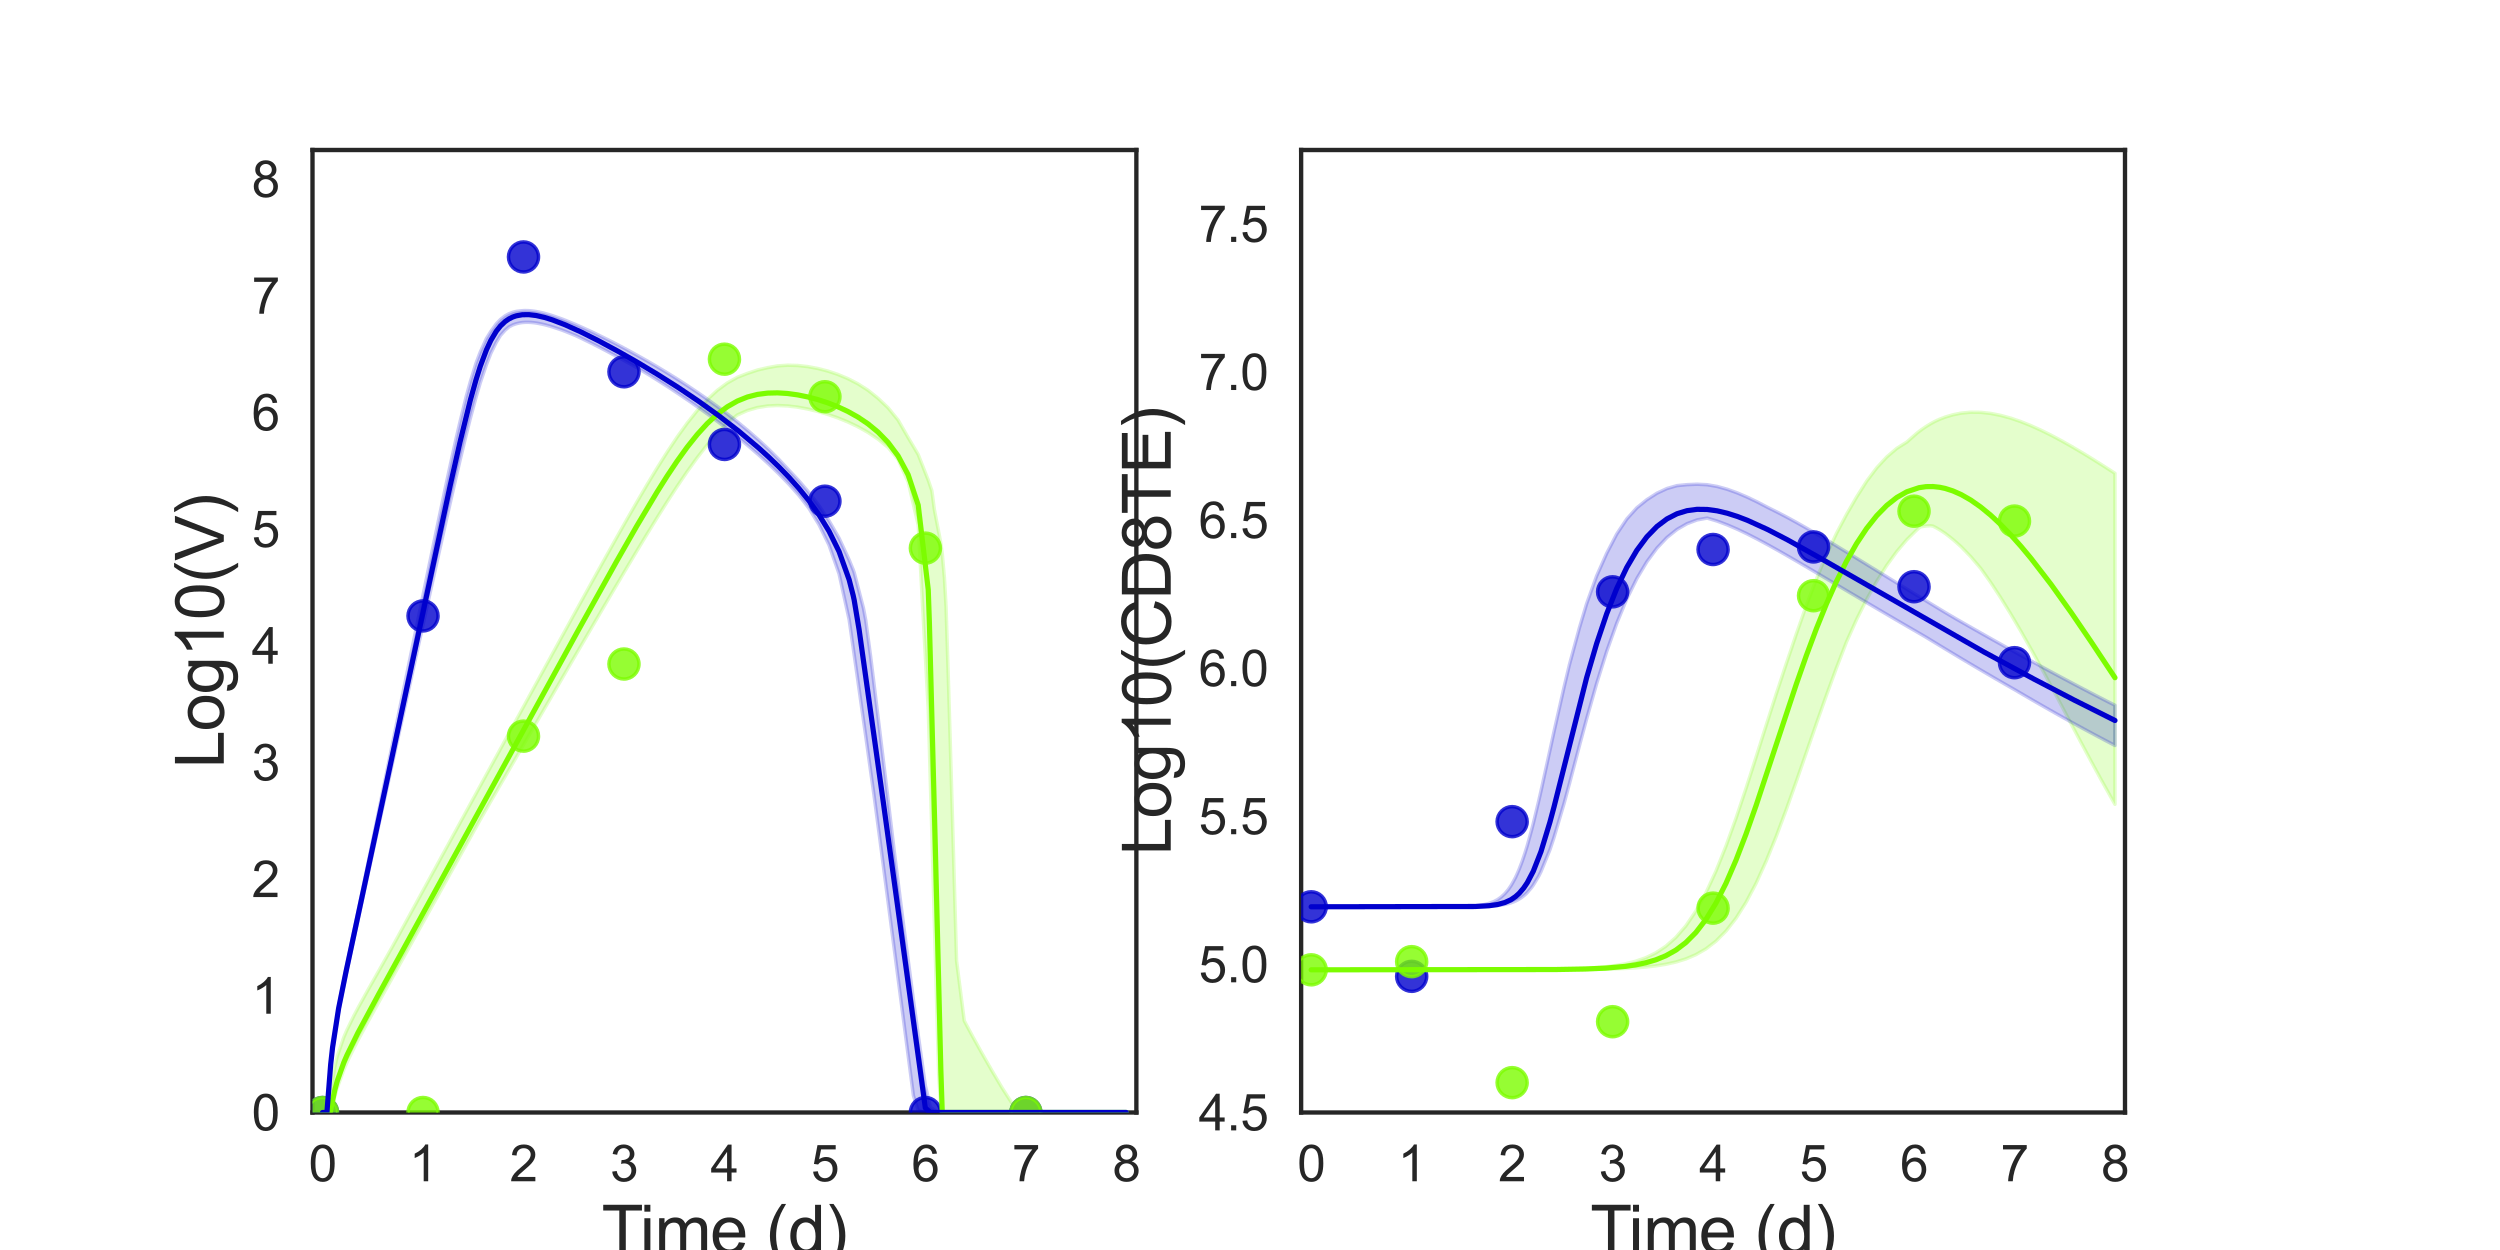 <?xml version="1.0" encoding="utf-8" standalone="no"?>
<!DOCTYPE svg PUBLIC "-//W3C//DTD SVG 1.1//EN"
  "http://www.w3.org/Graphics/SVG/1.1/DTD/svg11.dtd">
<svg xmlns:xlink="http://www.w3.org/1999/xlink" width="720pt" height="360pt" viewBox="0 0 720 360" xmlns="http://www.w3.org/2000/svg" version="1.1">
 <defs>
  <style type="text/css">*{stroke-linejoin: round; stroke-linecap: butt}</style>
 </defs>
 <g id="figure_1">
  <g id="patch_1">
   <path d="M 0 360 
L 720 360 
L 720 0 
L 0 0 
z
" style="fill: #ffffff"/>
  </g>
  <g id="axes_1">
   <g id="patch_2">
    <path d="M 90 320.4 
L 327.273 320.4 
L 327.273 43.2 
L 90 43.2 
z
" style="fill: #ffffff"/>
   </g>
   <g id="matplotlib.axis_1">
    <g id="xtick_1">
     <g id="text_1">
      <!-- 0 -->
      <g style="fill: #262626" transform="translate(88.89 340.207) scale(0.144 -0.144)">
       <defs>
        <path id="ArialMT-30" d="M 266 2259 
Q 266 3072 433 3567 
Q 600 4063 929 4331 
Q 1259 4600 1759 4600 
Q 2128 4600 2406 4451 
Q 2684 4303 2865 4023 
Q 3047 3744 3150 3342 
Q 3253 2941 3253 2259 
Q 3253 1453 3087 958 
Q 2922 463 2592 192 
Q 2263 -78 1759 -78 
Q 1097 -78 719 397 
Q 266 969 266 2259 
z
M 844 2259 
Q 844 1131 1108 757 
Q 1372 384 1759 384 
Q 2147 384 2411 759 
Q 2675 1134 2675 2259 
Q 2675 3391 2411 3762 
Q 2147 4134 1753 4134 
Q 1366 4134 1134 3806 
Q 844 3388 844 2259 
z
" transform="scale(0.016)"/>
       </defs>
       <use xlink:href="#ArialMT-30"/>
      </g>
     </g>
    </g>
    <g id="xtick_2">
     <g id="text_2">
      <!-- 1 -->
      <g style="fill: #262626" transform="translate(117.825 340.207) scale(0.144 -0.144)">
       <defs>
        <path id="ArialMT-31" d="M 2384 0 
L 1822 0 
L 1822 3584 
Q 1619 3391 1289 3197 
Q 959 3003 697 2906 
L 697 3450 
Q 1169 3672 1522 3987 
Q 1875 4303 2022 4600 
L 2384 4600 
L 2384 0 
z
" transform="scale(0.016)"/>
       </defs>
       <use xlink:href="#ArialMT-31"/>
      </g>
     </g>
    </g>
    <g id="xtick_3">
     <g id="text_3">
      <!-- 2 -->
      <g style="fill: #262626" transform="translate(146.761 340.207) scale(0.144 -0.144)">
       <defs>
        <path id="ArialMT-32" d="M 3222 541 
L 3222 0 
L 194 0 
Q 188 203 259 391 
Q 375 700 629 1000 
Q 884 1300 1366 1694 
Q 2113 2306 2375 2664 
Q 2638 3022 2638 3341 
Q 2638 3675 2398 3904 
Q 2159 4134 1775 4134 
Q 1369 4134 1125 3890 
Q 881 3647 878 3216 
L 300 3275 
Q 359 3922 746 4261 
Q 1134 4600 1788 4600 
Q 2447 4600 2831 4234 
Q 3216 3869 3216 3328 
Q 3216 3053 3103 2787 
Q 2991 2522 2730 2228 
Q 2469 1934 1863 1422 
Q 1356 997 1212 845 
Q 1069 694 975 541 
L 3222 541 
z
" transform="scale(0.016)"/>
       </defs>
       <use xlink:href="#ArialMT-32"/>
      </g>
     </g>
    </g>
    <g id="xtick_4">
     <g id="text_4">
      <!-- 3 -->
      <g style="fill: #262626" transform="translate(175.697 340.207) scale(0.144 -0.144)">
       <defs>
        <path id="ArialMT-33" d="M 269 1209 
L 831 1284 
Q 928 806 1161 595 
Q 1394 384 1728 384 
Q 2125 384 2398 659 
Q 2672 934 2672 1341 
Q 2672 1728 2419 1979 
Q 2166 2231 1775 2231 
Q 1616 2231 1378 2169 
L 1441 2663 
Q 1497 2656 1531 2656 
Q 1891 2656 2178 2843 
Q 2466 3031 2466 3422 
Q 2466 3731 2256 3934 
Q 2047 4138 1716 4138 
Q 1388 4138 1169 3931 
Q 950 3725 888 3313 
L 325 3413 
Q 428 3978 793 4289 
Q 1159 4600 1703 4600 
Q 2078 4600 2393 4439 
Q 2709 4278 2876 4000 
Q 3044 3722 3044 3409 
Q 3044 3113 2884 2869 
Q 2725 2625 2413 2481 
Q 2819 2388 3044 2092 
Q 3269 1797 3269 1353 
Q 3269 753 2831 336 
Q 2394 -81 1725 -81 
Q 1122 -81 723 278 
Q 325 638 269 1209 
z
" transform="scale(0.016)"/>
       </defs>
       <use xlink:href="#ArialMT-33"/>
      </g>
     </g>
    </g>
    <g id="xtick_5">
     <g id="text_5">
      <!-- 4 -->
      <g style="fill: #262626" transform="translate(204.632 340.207) scale(0.144 -0.144)">
       <defs>
        <path id="ArialMT-34" d="M 2069 0 
L 2069 1097 
L 81 1097 
L 81 1613 
L 2172 4581 
L 2631 4581 
L 2631 1613 
L 3250 1613 
L 3250 1097 
L 2631 1097 
L 2631 0 
L 2069 0 
z
M 2069 1613 
L 2069 3678 
L 634 1613 
L 2069 1613 
z
" transform="scale(0.016)"/>
       </defs>
       <use xlink:href="#ArialMT-34"/>
      </g>
     </g>
    </g>
    <g id="xtick_6">
     <g id="text_6">
      <!-- 5 -->
      <g style="fill: #262626" transform="translate(233.568 340.207) scale(0.144 -0.144)">
       <defs>
        <path id="ArialMT-35" d="M 266 1200 
L 856 1250 
Q 922 819 1161 601 
Q 1400 384 1738 384 
Q 2144 384 2425 690 
Q 2706 997 2706 1503 
Q 2706 1984 2436 2262 
Q 2166 2541 1728 2541 
Q 1456 2541 1237 2417 
Q 1019 2294 894 2097 
L 366 2166 
L 809 4519 
L 3088 4519 
L 3088 3981 
L 1259 3981 
L 1013 2750 
Q 1425 3038 1878 3038 
Q 2478 3038 2890 2622 
Q 3303 2206 3303 1553 
Q 3303 931 2941 478 
Q 2500 -78 1738 -78 
Q 1113 -78 717 272 
Q 322 622 266 1200 
z
" transform="scale(0.016)"/>
       </defs>
       <use xlink:href="#ArialMT-35"/>
      </g>
     </g>
    </g>
    <g id="xtick_7">
     <g id="text_7">
      <!-- 6 -->
      <g style="fill: #262626" transform="translate(262.504 340.207) scale(0.144 -0.144)">
       <defs>
        <path id="ArialMT-36" d="M 3184 3459 
L 2625 3416 
Q 2550 3747 2413 3897 
Q 2184 4138 1850 4138 
Q 1581 4138 1378 3988 
Q 1113 3794 959 3422 
Q 806 3050 800 2363 
Q 1003 2672 1297 2822 
Q 1591 2972 1913 2972 
Q 2475 2972 2870 2558 
Q 3266 2144 3266 1488 
Q 3266 1056 3080 686 
Q 2894 316 2569 119 
Q 2244 -78 1831 -78 
Q 1128 -78 684 439 
Q 241 956 241 2144 
Q 241 3472 731 4075 
Q 1159 4600 1884 4600 
Q 2425 4600 2770 4297 
Q 3116 3994 3184 3459 
z
M 888 1484 
Q 888 1194 1011 928 
Q 1134 663 1356 523 
Q 1578 384 1822 384 
Q 2178 384 2434 671 
Q 2691 959 2691 1453 
Q 2691 1928 2437 2201 
Q 2184 2475 1800 2475 
Q 1419 2475 1153 2201 
Q 888 1928 888 1484 
z
" transform="scale(0.016)"/>
       </defs>
       <use xlink:href="#ArialMT-36"/>
      </g>
     </g>
    </g>
    <g id="xtick_8">
     <g id="text_8">
      <!-- 7 -->
      <g style="fill: #262626" transform="translate(291.44 340.207) scale(0.144 -0.144)">
       <defs>
        <path id="ArialMT-37" d="M 303 3981 
L 303 4522 
L 3269 4522 
L 3269 4084 
Q 2831 3619 2401 2847 
Q 1972 2075 1738 1259 
Q 1569 684 1522 0 
L 944 0 
Q 953 541 1156 1306 
Q 1359 2072 1739 2783 
Q 2119 3494 2547 3981 
L 303 3981 
z
" transform="scale(0.016)"/>
       </defs>
       <use xlink:href="#ArialMT-37"/>
      </g>
     </g>
    </g>
    <g id="xtick_9">
     <g id="text_9">
      <!-- 8 -->
      <g style="fill: #262626" transform="translate(320.375 340.207) scale(0.144 -0.144)">
       <defs>
        <path id="ArialMT-38" d="M 1131 2484 
Q 781 2613 612 2850 
Q 444 3088 444 3419 
Q 444 3919 803 4259 
Q 1163 4600 1759 4600 
Q 2359 4600 2725 4251 
Q 3091 3903 3091 3403 
Q 3091 3084 2923 2848 
Q 2756 2613 2416 2484 
Q 2838 2347 3058 2040 
Q 3278 1734 3278 1309 
Q 3278 722 2862 322 
Q 2447 -78 1769 -78 
Q 1091 -78 675 323 
Q 259 725 259 1325 
Q 259 1772 486 2073 
Q 713 2375 1131 2484 
z
M 1019 3438 
Q 1019 3113 1228 2906 
Q 1438 2700 1772 2700 
Q 2097 2700 2305 2904 
Q 2513 3109 2513 3406 
Q 2513 3716 2298 3927 
Q 2084 4138 1766 4138 
Q 1444 4138 1231 3931 
Q 1019 3725 1019 3438 
z
M 838 1322 
Q 838 1081 952 856 
Q 1066 631 1291 507 
Q 1516 384 1775 384 
Q 2178 384 2440 643 
Q 2703 903 2703 1303 
Q 2703 1709 2433 1975 
Q 2163 2241 1756 2241 
Q 1359 2241 1098 1978 
Q 838 1716 838 1322 
z
" transform="scale(0.016)"/>
       </defs>
       <use xlink:href="#ArialMT-38"/>
      </g>
     </g>
    </g>
    <g id="text_10">
     <!-- Time (d) -->
     <g style="fill: #262626" transform="translate(173.266 361.046) scale(0.192 -0.192)">
      <defs>
       <path id="ArialMT-54" d="M 1659 0 
L 1659 4041 
L 150 4041 
L 150 4581 
L 3781 4581 
L 3781 4041 
L 2266 4041 
L 2266 0 
L 1659 0 
z
" transform="scale(0.016)"/>
       <path id="ArialMT-69" d="M 425 3934 
L 425 4581 
L 988 4581 
L 988 3934 
L 425 3934 
z
M 425 0 
L 425 3319 
L 988 3319 
L 988 0 
L 425 0 
z
" transform="scale(0.016)"/>
       <path id="ArialMT-6d" d="M 422 0 
L 422 3319 
L 925 3319 
L 925 2853 
Q 1081 3097 1340 3245 
Q 1600 3394 1931 3394 
Q 2300 3394 2536 3241 
Q 2772 3088 2869 2813 
Q 3263 3394 3894 3394 
Q 4388 3394 4653 3120 
Q 4919 2847 4919 2278 
L 4919 0 
L 4359 0 
L 4359 2091 
Q 4359 2428 4304 2576 
Q 4250 2725 4106 2815 
Q 3963 2906 3769 2906 
Q 3419 2906 3187 2673 
Q 2956 2441 2956 1928 
L 2956 0 
L 2394 0 
L 2394 2156 
Q 2394 2531 2256 2718 
Q 2119 2906 1806 2906 
Q 1569 2906 1367 2781 
Q 1166 2656 1075 2415 
Q 984 2175 984 1722 
L 984 0 
L 422 0 
z
" transform="scale(0.016)"/>
       <path id="ArialMT-65" d="M 2694 1069 
L 3275 997 
Q 3138 488 2766 206 
Q 2394 -75 1816 -75 
Q 1088 -75 661 373 
Q 234 822 234 1631 
Q 234 2469 665 2931 
Q 1097 3394 1784 3394 
Q 2450 3394 2872 2941 
Q 3294 2488 3294 1666 
Q 3294 1616 3291 1516 
L 816 1516 
Q 847 969 1125 678 
Q 1403 388 1819 388 
Q 2128 388 2347 550 
Q 2566 713 2694 1069 
z
M 847 1978 
L 2700 1978 
Q 2663 2397 2488 2606 
Q 2219 2931 1791 2931 
Q 1403 2931 1139 2672 
Q 875 2413 847 1978 
z
" transform="scale(0.016)"/>
       <path id="ArialMT-20" transform="scale(0.016)"/>
       <path id="ArialMT-28" d="M 1497 -1347 
Q 1031 -759 709 28 
Q 388 816 388 1659 
Q 388 2403 628 3084 
Q 909 3875 1497 4659 
L 1900 4659 
Q 1522 4009 1400 3731 
Q 1209 3300 1100 2831 
Q 966 2247 966 1656 
Q 966 153 1900 -1347 
L 1497 -1347 
z
" transform="scale(0.016)"/>
       <path id="ArialMT-64" d="M 2575 0 
L 2575 419 
Q 2259 -75 1647 -75 
Q 1250 -75 917 144 
Q 584 363 401 755 
Q 219 1147 219 1656 
Q 219 2153 384 2558 
Q 550 2963 881 3178 
Q 1213 3394 1622 3394 
Q 1922 3394 2156 3267 
Q 2391 3141 2538 2938 
L 2538 4581 
L 3097 4581 
L 3097 0 
L 2575 0 
z
M 797 1656 
Q 797 1019 1065 703 
Q 1334 388 1700 388 
Q 2069 388 2326 689 
Q 2584 991 2584 1609 
Q 2584 2291 2321 2609 
Q 2059 2928 1675 2928 
Q 1300 2928 1048 2622 
Q 797 2316 797 1656 
z
" transform="scale(0.016)"/>
       <path id="ArialMT-29" d="M 791 -1347 
L 388 -1347 
Q 1322 153 1322 1656 
Q 1322 2244 1188 2822 
Q 1081 3291 891 3722 
Q 769 4003 388 4659 
L 791 4659 
Q 1378 3875 1659 3084 
Q 1900 2403 1900 1659 
Q 1900 816 1576 28 
Q 1253 -759 791 -1347 
z
" transform="scale(0.016)"/>
      </defs>
      <use xlink:href="#ArialMT-54"/>
      <use xlink:href="#ArialMT-69" x="57.334"/>
      <use xlink:href="#ArialMT-6d" x="79.551"/>
      <use xlink:href="#ArialMT-65" x="162.852"/>
      <use xlink:href="#ArialMT-20" x="218.467"/>
      <use xlink:href="#ArialMT-28" x="246.25"/>
      <use xlink:href="#ArialMT-64" x="279.551"/>
      <use xlink:href="#ArialMT-29" x="335.166"/>
     </g>
    </g>
   </g>
   <g id="matplotlib.axis_2">
    <g id="ytick_1">
     <g id="text_11">
      <!-- 0 -->
      <g style="fill: #262626" transform="translate(72.492 325.554) scale(0.144 -0.144)">
       <use xlink:href="#ArialMT-30"/>
      </g>
     </g>
    </g>
    <g id="ytick_2">
     <g id="text_12">
      <!-- 1 -->
      <g style="fill: #262626" transform="translate(72.492 291.954) scale(0.144 -0.144)">
       <use xlink:href="#ArialMT-31"/>
      </g>
     </g>
    </g>
    <g id="ytick_3">
     <g id="text_13">
      <!-- 2 -->
      <g style="fill: #262626" transform="translate(72.492 258.354) scale(0.144 -0.144)">
       <use xlink:href="#ArialMT-32"/>
      </g>
     </g>
    </g>
    <g id="ytick_4">
     <g id="text_14">
      <!-- 3 -->
      <g style="fill: #262626" transform="translate(72.492 224.754) scale(0.144 -0.144)">
       <use xlink:href="#ArialMT-33"/>
      </g>
     </g>
    </g>
    <g id="ytick_5">
     <g id="text_15">
      <!-- 4 -->
      <g style="fill: #262626" transform="translate(72.492 191.154) scale(0.144 -0.144)">
       <use xlink:href="#ArialMT-34"/>
      </g>
     </g>
    </g>
    <g id="ytick_6">
     <g id="text_16">
      <!-- 5 -->
      <g style="fill: #262626" transform="translate(72.492 157.554) scale(0.144 -0.144)">
       <use xlink:href="#ArialMT-35"/>
      </g>
     </g>
    </g>
    <g id="ytick_7">
     <g id="text_17">
      <!-- 6 -->
      <g style="fill: #262626" transform="translate(72.492 123.954) scale(0.144 -0.144)">
       <use xlink:href="#ArialMT-36"/>
      </g>
     </g>
    </g>
    <g id="ytick_8">
     <g id="text_18">
      <!-- 7 -->
      <g style="fill: #262626" transform="translate(72.492 90.354) scale(0.144 -0.144)">
       <use xlink:href="#ArialMT-37"/>
      </g>
     </g>
    </g>
    <g id="ytick_9">
     <g id="text_19">
      <!-- 8 -->
      <g style="fill: #262626" transform="translate(72.492 56.754) scale(0.144 -0.144)">
       <use xlink:href="#ArialMT-38"/>
      </g>
     </g>
    </g>
    <g id="text_20">
     <!-- Log10(V) -->
     <g style="fill: #262626" transform="translate(64.451 221.289) rotate(-90) scale(0.192 -0.192)">
      <defs>
       <path id="ArialMT-4c" d="M 469 0 
L 469 4581 
L 1075 4581 
L 1075 541 
L 3331 541 
L 3331 0 
L 469 0 
z
" transform="scale(0.016)"/>
       <path id="ArialMT-6f" d="M 213 1659 
Q 213 2581 725 3025 
Q 1153 3394 1769 3394 
Q 2453 3394 2887 2945 
Q 3322 2497 3322 1706 
Q 3322 1066 3130 698 
Q 2938 331 2570 128 
Q 2203 -75 1769 -75 
Q 1072 -75 642 372 
Q 213 819 213 1659 
z
M 791 1659 
Q 791 1022 1069 705 
Q 1347 388 1769 388 
Q 2188 388 2466 706 
Q 2744 1025 2744 1678 
Q 2744 2294 2464 2611 
Q 2184 2928 1769 2928 
Q 1347 2928 1069 2612 
Q 791 2297 791 1659 
z
" transform="scale(0.016)"/>
       <path id="ArialMT-67" d="M 319 -275 
L 866 -356 
Q 900 -609 1056 -725 
Q 1266 -881 1628 -881 
Q 2019 -881 2231 -725 
Q 2444 -569 2519 -288 
Q 2563 -116 2559 434 
Q 2191 0 1641 0 
Q 956 0 581 494 
Q 206 988 206 1678 
Q 206 2153 378 2554 
Q 550 2956 876 3175 
Q 1203 3394 1644 3394 
Q 2231 3394 2613 2919 
L 2613 3319 
L 3131 3319 
L 3131 450 
Q 3131 -325 2973 -648 
Q 2816 -972 2473 -1159 
Q 2131 -1347 1631 -1347 
Q 1038 -1347 672 -1080 
Q 306 -813 319 -275 
z
M 784 1719 
Q 784 1066 1043 766 
Q 1303 466 1694 466 
Q 2081 466 2343 764 
Q 2606 1063 2606 1700 
Q 2606 2309 2336 2618 
Q 2066 2928 1684 2928 
Q 1309 2928 1046 2623 
Q 784 2319 784 1719 
z
" transform="scale(0.016)"/>
       <path id="ArialMT-56" d="M 1803 0 
L 28 4581 
L 684 4581 
L 1875 1253 
Q 2019 853 2116 503 
Q 2222 878 2363 1253 
L 3600 4581 
L 4219 4581 
L 2425 0 
L 1803 0 
z
" transform="scale(0.016)"/>
      </defs>
      <use xlink:href="#ArialMT-4c"/>
      <use xlink:href="#ArialMT-6f" x="55.615"/>
      <use xlink:href="#ArialMT-67" x="111.23"/>
      <use xlink:href="#ArialMT-31" x="166.846"/>
      <use xlink:href="#ArialMT-30" x="222.461"/>
      <use xlink:href="#ArialMT-28" x="278.076"/>
      <use xlink:href="#ArialMT-56" x="311.377"/>
      <use xlink:href="#ArialMT-29" x="378.076"/>
     </g>
    </g>
   </g>
   <g id="patch_3">
    <path d="M 90 320.4 
L 90 43.2 
" style="fill: none; stroke: #262626; stroke-width: 1.25; stroke-linejoin: miter; stroke-linecap: square"/>
   </g>
   <g id="patch_4">
    <path d="M 327.273 320.4 
L 327.273 43.2 
" style="fill: none; stroke: #262626; stroke-width: 1.25; stroke-linejoin: miter; stroke-linecap: square"/>
   </g>
   <g id="patch_5">
    <path d="M 90 320.4 
L 327.273 320.4 
" style="fill: none; stroke: #262626; stroke-width: 1.25; stroke-linejoin: miter; stroke-linecap: square"/>
   </g>
   <g id="patch_6">
    <path d="M 90 43.2 
L 327.273 43.2 
" style="fill: none; stroke: #262626; stroke-width: 1.25; stroke-linejoin: miter; stroke-linecap: square"/>
   </g>
   <g id="PolyCollection_1">
    <defs>
     <path id="m9f5188657a" d="M 92.894 -39.6 
L 92.894 -39.6 
L 92.894 -39.6 
L 92.898 -39.6 
L 92.938 -39.6 
L 93.089 -39.6 
L 93.195 -39.6 
L 93.561 -39.6 
L 93.805 -39.6 
L 94.597 -39.6 
L 95.082 -39.6 
L 96.414 -44.167 
L 97.12 -46.662 
L 99.046 -51.968 
L 99.943 -54.056 
L 101.991 -58.251 
L 103.086 -60.381 
L 105.348 -64.585 
L 106.626 -66.928 
L 109.034 -71.287 
L 110.481 -73.899 
L 112.989 -78.415 
L 114.578 -81.277 
L 117.161 -85.921 
L 118.861 -88.982 
L 121.754 -94.182 
L 123.534 -97.386 
L 126.428 -102.586 
L 128.317 -105.988 
L 131.211 -111.187 
L 133.236 -114.832 
L 136.13 -120.031 
L 138.285 -123.909 
L 141.178 -128.945 
L 143.445 -132.856 
L 146.339 -137.848 
L 148.7 -141.92 
L 151.593 -146.91 
L 154.487 -151.898 
L 157.38 -156.885 
L 160.274 -161.868 
L 163.168 -166.847 
L 166.061 -171.821 
L 168.955 -176.787 
L 171.848 -181.741 
L 174.742 -186.68 
L 177.635 -191.598 
L 180.529 -196.484 
L 183.423 -201.329 
L 186.316 -206.116 
L 189.21 -210.822 
L 192.103 -215.421 
L 194.997 -219.875 
L 197.89 -224.139 
L 200.784 -228.16 
L 203.678 -231.878 
L 206.571 -235.232 
L 209.465 -238.166 
L 212.358 -240.497 
L 215.252 -241.775 
L 218.145 -242.615 
L 221.039 -243.075 
L 223.933 -243.213 
L 226.826 -243.085 
L 229.72 -242.737 
L 232.613 -242.202 
L 235.507 -241.503 
L 238.4 -240.651 
L 241.294 -239.643 
L 244.188 -238.464 
L 247.081 -237.086 
L 249.975 -235.462 
L 252.868 -233.521 
L 255.762 -231.153 
L 258.655 -227.63 
L 261.549 -221.171 
L 264.443 -208.758 
L 267.336 -155.569 
L 267.452 -151.653 
L 267.498 -150.034 
L 267.591 -146.796 
L 267.595 -146.663 
L 267.602 -146.395 
L 267.605 -146.299 
L 267.611 -146.106 
L 267.611 -146.078 
L 267.613 -146.022 
L 267.613 -146.019 
L 267.613 -146.002 
L 267.614 -146.001 
L 267.614 -145.995 
L 267.614 -145.995 
L 267.614 -145.989 
L 267.614 -145.988 
L 267.614 -145.985 
L 267.614 -145.972 
L 267.615 -145.956 
L 267.616 -145.915 
L 267.619 -145.816 
L 267.627 -145.524 
L 267.66 -144.367 
L 267.858 -137.458 
L 267.981 -133.193 
L 268.366 -120.171 
L 268.57 -112.798 
L 269.099 -94.245 
L 269.382 -84.469 
L 269.984 -62.59 
L 270.336 -50.653 
L 270.96 -41.055 
L 271.37 -39.6 
L 272 -39.6 
L 272.467 -39.6 
L 273.199 -39.6 
L 273.931 -39.6 
L 275.495 -39.6 
L 277.709 -39.6 
L 280.079 -39.6 
L 282.845 -39.6 
L 285.712 -39.6 
L 288.585 -39.6 
L 291.478 -39.6 
L 294.372 -39.6 
L 297.265 -39.6 
L 300.159 -39.6 
L 303.053 -39.6 
L 305.946 -39.6 
L 308.84 -39.6 
L 311.733 -39.6 
L 314.627 -39.6 
L 317.52 -39.6 
L 320.414 -39.6 
L 323.308 -39.6 
L 324.379 -39.6 
L 324.379 -39.6 
L 324.379 -39.6 
L 323.308 -39.6 
L 320.414 -39.6 
L 317.52 -39.6 
L 314.627 -39.6 
L 311.733 -39.6 
L 308.84 -39.6 
L 305.946 -39.6 
L 303.053 -39.6 
L 300.159 -39.6 
L 297.265 -39.6 
L 294.372 -39.6 
L 291.478 -42.231 
L 288.585 -46.729 
L 285.712 -51.58 
L 282.845 -56.595 
L 280.079 -61.588 
L 277.709 -66.004 
L 275.495 -83.288 
L 273.931 -137.531 
L 273.199 -162.134 
L 272.467 -185.232 
L 272 -193.483 
L 271.37 -200.594 
L 270.96 -203.585 
L 270.336 -206.818 
L 269.984 -208.646 
L 269.382 -211.762 
L 269.099 -213.23 
L 268.57 -217.224 
L 268.366 -218.693 
L 267.981 -219.826 
L 267.858 -220.19 
L 267.66 -220.772 
L 267.627 -220.869 
L 267.619 -220.894 
L 267.616 -220.902 
L 267.615 -220.906 
L 267.614 -220.907 
L 267.614 -220.908 
L 267.614 -220.909 
L 267.614 -220.909 
L 267.614 -220.909 
L 267.614 -220.909 
L 267.614 -220.91 
L 267.613 -220.91 
L 267.613 -220.911 
L 267.613 -220.911 
L 267.611 -220.916 
L 267.611 -220.918 
L 267.605 -220.935 
L 267.602 -220.943 
L 267.595 -220.965 
L 267.591 -220.977 
L 267.498 -221.249 
L 267.452 -221.386 
L 267.336 -221.727 
L 264.443 -229.099 
L 261.549 -233.982 
L 258.655 -239.012 
L 255.762 -242.57 
L 252.868 -245.301 
L 249.975 -247.619 
L 247.081 -249.469 
L 244.188 -250.963 
L 241.294 -252.172 
L 238.4 -253.139 
L 235.507 -253.887 
L 232.613 -254.425 
L 229.72 -254.744 
L 226.826 -254.822 
L 223.933 -254.622 
L 221.039 -254.113 
L 218.145 -253.434 
L 215.252 -252.468 
L 212.358 -251.338 
L 209.465 -249.721 
L 206.571 -247.582 
L 203.678 -244.915 
L 200.784 -241.743 
L 197.89 -238.115 
L 194.997 -234.094 
L 192.103 -229.752 
L 189.21 -225.155 
L 186.316 -220.365 
L 183.423 -215.429 
L 180.529 -210.388 
L 177.635 -205.271 
L 174.742 -200.1 
L 171.848 -194.89 
L 168.955 -189.653 
L 166.061 -184.396 
L 163.168 -179.127 
L 160.274 -173.848 
L 157.38 -168.563 
L 154.487 -163.273 
L 151.593 -157.98 
L 148.7 -152.685 
L 146.339 -148.368 
L 143.445 -143.073 
L 141.178 -138.928 
L 138.285 -133.631 
L 136.13 -129.69 
L 133.236 -124.392 
L 131.211 -120.688 
L 128.317 -115.389 
L 126.428 -111.933 
L 123.534 -106.633 
L 121.754 -103.378 
L 118.861 -98.076 
L 117.161 -94.967 
L 114.578 -90.236 
L 112.989 -87.331 
L 110.481 -82.866 
L 109.034 -80.3 
L 106.626 -76.05 
L 105.348 -73.782 
L 103.086 -69.669 
L 101.991 -67.611 
L 99.943 -63.42 
L 99.046 -61.365 
L 97.12 -55.712 
L 96.414 -52.637 
L 95.082 -44.658 
L 94.597 -41.348 
L 93.805 -39.6 
L 93.561 -39.6 
L 93.195 -39.6 
L 93.089 -39.6 
L 92.938 -39.6 
L 92.898 -39.6 
L 92.894 -39.6 
L 92.894 -39.6 
z
" style="stroke: #7cfc00; stroke-opacity: 0.2"/>
    </defs>
    <g clip-path="url(#pda327dfa56)">
     <use xlink:href="#m9f5188657a" x="0" y="360" style="fill: #7cfc00; fill-opacity: 0.2; stroke: #7cfc00; stroke-opacity: 0.2"/>
    </g>
   </g>
   <g id="PolyCollection_2">
    <defs>
     <path id="m5dc5118078" d="M 92.894 -39.6 
L 92.894 -39.6 
L 92.894 -39.6 
L 92.898 -39.6 
L 92.94 -39.6 
L 93.171 -39.6 
L 93.31 -39.6 
L 93.853 -39.6 
L 94.151 -39.6 
L 95.233 -52.723 
L 95.778 -57.468 
L 97.521 -68.635 
L 98.188 -72.041 
L 99.645 -79.069 
L 100.449 -82.815 
L 102.034 -90.161 
L 102.927 -94.232 
L 104.48 -101.362 
L 105.452 -105.805 
L 107.021 -112.971 
L 108.05 -117.623 
L 109.611 -124.705 
L 110.685 -129.56 
L 112.242 -136.62 
L 113.347 -141.619 
L 115.048 -149.345 
L 116.133 -154.253 
L 117.62 -160.989 
L 118.746 -166.077 
L 120.364 -173.409 
L 121.484 -178.472 
L 122.999 -185.318 
L 124.147 -190.49 
L 125.778 -197.841 
L 126.917 -202.95 
L 128.456 -209.81 
L 129.625 -214.985 
L 131.292 -222.268 
L 132.471 -227.331 
L 134.28 -234.825 
L 135.456 -239.521 
L 137.082 -245.534 
L 138.308 -249.742 
L 140.089 -254.99 
L 141.361 -258.256 
L 142.924 -261.42 
L 144.117 -263.379 
L 145.459 -264.882 
L 146.562 -265.837 
L 147.677 -266.418 
L 148.674 -266.765 
L 149.675 -266.994 
L 150.437 -267.103 
L 151.157 -267.157 
L 151.76 -267.173 
L 152.317 -267.163 
L 152.806 -267.14 
L 153.296 -267.102 
L 153.703 -267.06 
L 154.084 -267.013 
L 154.466 -266.958 
L 154.779 -266.909 
L 155.134 -266.842 
L 156.383 -266.59 
L 156.861 -266.474 
L 158.406 -266.064 
L 159.075 -265.858 
L 161.651 -264.998 
L 162.817 -264.556 
L 165.711 -263.384 
L 167.28 -262.639 
L 170.174 -261.229 
L 172.211 -260.194 
L 175.104 -258.687 
L 177.998 -257.135 
L 180.891 -255.542 
L 183.785 -253.91 
L 186.678 -252.173 
L 189.572 -250.37 
L 192.466 -248.517 
L 195.359 -246.611 
L 198.253 -244.651 
L 201.146 -242.632 
L 204.04 -240.552 
L 206.933 -238.403 
L 209.827 -236.181 
L 212.721 -233.877 
L 215.614 -231.478 
L 218.508 -228.972 
L 221.401 -226.337 
L 224.295 -223.548 
L 227.188 -220.567 
L 230.082 -217.342 
L 232.976 -213.608 
L 235.869 -208.888 
L 238.763 -203.007 
L 241.656 -194.714 
L 244.55 -181.552 
L 245.129 -177.53 
L 245.707 -173.48 
L 246.005 -171.396 
L 246.963 -164.692 
L 247.043 -164.122 
L 247.053 -164.054 
L 247.102 -163.711 
L 247.103 -163.702 
L 247.116 -163.61 
L 247.14 -163.437 
L 247.15 -163.366 
L 247.156 -163.324 
L 247.168 -163.243 
L 247.175 -163.188 
L 247.193 -163.06 
L 247.221 -162.864 
L 247.283 -162.424 
L 247.421 -161.447 
L 247.77 -158.979 
L 248.669 -152.642 
L 249.311 -148.126 
L 250.723 -138.007 
L 251.608 -131.761 
L 253.382 -118.443 
L 254.452 -110.277 
L 256.423 -95.237 
L 257.63 -86.015 
L 259.682 -70.324 
L 260.988 -60.33 
L 263.058 -44.487 
L 264.44 -40.208 
L 266.502 -39.6 
L 267.95 -39.6 
L 270.025 -39.6 
L 271.571 -39.6 
L 273.816 -39.6 
L 275.637 -39.6 
L 278.524 -39.6 
L 280.856 -39.6 
L 283.749 -39.6 
L 286.643 -39.6 
L 289.537 -39.6 
L 292.43 -39.6 
L 295.324 -39.6 
L 298.217 -39.6 
L 301.111 -39.6 
L 304.004 -39.6 
L 306.898 -39.6 
L 309.792 -39.6 
L 312.685 -39.6 
L 315.579 -39.6 
L 318.472 -39.6 
L 321.366 -39.6 
L 324.259 -39.6 
L 324.379 -39.6 
L 324.379 -39.6 
L 324.379 -39.6 
L 324.259 -39.6 
L 321.366 -39.6 
L 318.472 -39.6 
L 315.579 -39.6 
L 312.685 -39.6 
L 309.792 -39.6 
L 306.898 -39.6 
L 304.004 -39.6 
L 301.111 -39.6 
L 298.217 -39.6 
L 295.324 -39.6 
L 292.43 -39.6 
L 289.537 -39.6 
L 286.643 -39.6 
L 283.749 -39.6 
L 280.856 -39.6 
L 278.524 -39.6 
L 275.637 -39.6 
L 273.816 -39.6 
L 271.571 -39.6 
L 270.025 -39.6 
L 267.95 -41.162 
L 266.502 -47.35 
L 264.44 -62.001 
L 263.058 -72.09 
L 260.988 -87.844 
L 259.682 -97.85 
L 257.63 -114.17 
L 256.423 -124.213 
L 254.452 -140.611 
L 253.382 -149.359 
L 251.608 -163.891 
L 250.723 -171.051 
L 249.311 -181.495 
L 248.669 -184.872 
L 247.77 -188.332 
L 247.421 -189.672 
L 247.283 -190.202 
L 247.221 -190.441 
L 247.193 -190.548 
L 247.175 -190.617 
L 247.168 -190.647 
L 247.156 -190.691 
L 247.15 -190.714 
L 247.14 -190.753 
L 247.116 -190.847 
L 247.103 -190.896 
L 247.102 -190.901 
L 247.053 -191.087 
L 247.043 -191.125 
L 246.963 -191.434 
L 246.005 -195.119 
L 245.707 -195.934 
L 245.129 -197.348 
L 244.55 -198.762 
L 241.656 -205.005 
L 238.763 -210.014 
L 235.869 -214.379 
L 232.976 -218.162 
L 230.082 -221.54 
L 227.188 -224.621 
L 224.295 -227.707 
L 221.401 -230.592 
L 218.508 -233.285 
L 215.614 -235.819 
L 212.721 -238.221 
L 209.827 -240.51 
L 206.933 -242.699 
L 204.04 -244.799 
L 201.146 -246.818 
L 198.253 -248.763 
L 195.359 -250.639 
L 192.466 -252.45 
L 189.572 -254.201 
L 186.678 -255.894 
L 183.785 -257.533 
L 180.891 -259.12 
L 177.998 -260.662 
L 175.104 -262.148 
L 172.211 -263.575 
L 170.174 -264.556 
L 167.28 -265.874 
L 165.711 -266.569 
L 162.817 -267.76 
L 161.651 -268.207 
L 159.075 -269.105 
L 158.406 -269.313 
L 156.861 -269.75 
L 156.383 -269.873 
L 155.134 -270.151 
L 154.779 -270.222 
L 154.466 -270.275 
L 154.084 -270.341 
L 153.703 -270.392 
L 153.296 -270.445 
L 152.806 -270.495 
L 152.317 -270.534 
L 151.76 -270.554 
L 151.157 -270.564 
L 150.437 -270.527 
L 149.675 -270.45 
L 148.674 -270.316 
L 147.677 -270.063 
L 146.562 -269.638 
L 145.459 -269.028 
L 144.117 -267.985 
L 142.924 -266.733 
L 141.361 -264.555 
L 140.089 -262.513 
L 138.308 -258.574 
L 137.082 -255.361 
L 135.456 -250.066 
L 134.28 -245.825 
L 132.471 -238.461 
L 131.292 -233.408 
L 129.625 -225.86 
L 128.456 -220.441 
L 126.917 -213.169 
L 125.778 -207.73 
L 124.147 -199.869 
L 122.999 -194.315 
L 121.484 -186.968 
L 120.364 -181.523 
L 118.746 -173.645 
L 117.62 -168.163 
L 116.133 -160.918 
L 115.048 -155.636 
L 113.347 -147.327 
L 112.242 -141.937 
L 110.685 -134.342 
L 109.611 -129.111 
L 108.05 -121.492 
L 107.021 -116.48 
L 105.452 -108.822 
L 104.48 -104.139 
L 102.927 -96.685 
L 102.034 -92.428 
L 100.449 -84.824 
L 99.645 -80.971 
L 98.188 -73.743 
L 97.521 -70.192 
L 95.778 -58.749 
L 95.233 -53.702 
L 94.151 -40.127 
L 93.853 -39.6 
L 93.31 -39.6 
L 93.171 -39.6 
L 92.94 -39.6 
L 92.898 -39.6 
L 92.894 -39.6 
L 92.894 -39.6 
z
" style="stroke: #0000cd; stroke-opacity: 0.2"/>
    </defs>
    <g clip-path="url(#pda327dfa56)">
     <use xlink:href="#m5dc5118078" x="0" y="360" style="fill: #0000cd; fill-opacity: 0.2; stroke: #0000cd; stroke-opacity: 0.2"/>
    </g>
   </g>
   <g id="PathCollection_1">
    <defs>
     <path id="mbbca26be43" d="M 0 4.33 
C 1.148 4.33 2.25 3.874 3.062 3.062 
C 3.874 2.25 4.33 1.148 4.33 0 
C 4.33 -1.148 3.874 -2.25 3.062 -3.062 
C 2.25 -3.874 1.148 -4.33 0 -4.33 
C -1.148 -4.33 -2.25 -3.874 -3.062 -3.062 
C -3.874 -2.25 -4.33 -1.148 -4.33 0 
C -4.33 1.148 -3.874 2.25 -3.062 3.062 
C -2.25 3.874 -1.148 4.33 0 4.33 
z
" style="stroke: #0000cd; stroke-opacity: 0.8"/>
    </defs>
    <g clip-path="url(#pda327dfa56)">
     <use xlink:href="#mbbca26be43" x="92.894" y="320.4" style="fill: #0000cd; fill-opacity: 0.8; stroke: #0000cd; stroke-opacity: 0.8"/>
     <use xlink:href="#mbbca26be43" x="121.829" y="177.379" style="fill: #0000cd; fill-opacity: 0.8; stroke: #0000cd; stroke-opacity: 0.8"/>
     <use xlink:href="#mbbca26be43" x="150.765" y="74.001" style="fill: #0000cd; fill-opacity: 0.8; stroke: #0000cd; stroke-opacity: 0.8"/>
     <use xlink:href="#mbbca26be43" x="179.701" y="107.074" style="fill: #0000cd; fill-opacity: 0.8; stroke: #0000cd; stroke-opacity: 0.8"/>
     <use xlink:href="#mbbca26be43" x="208.636" y="127.999" style="fill: #0000cd; fill-opacity: 0.8; stroke: #0000cd; stroke-opacity: 0.8"/>
     <use xlink:href="#mbbca26be43" x="237.572" y="144.344" style="fill: #0000cd; fill-opacity: 0.8; stroke: #0000cd; stroke-opacity: 0.8"/>
     <use xlink:href="#mbbca26be43" x="266.508" y="320.4" style="fill: #0000cd; fill-opacity: 0.8; stroke: #0000cd; stroke-opacity: 0.8"/>
     <use xlink:href="#mbbca26be43" x="295.443" y="320.4" style="fill: #0000cd; fill-opacity: 0.8; stroke: #0000cd; stroke-opacity: 0.8"/>
    </g>
   </g>
   <g id="PathCollection_2">
    <defs>
     <path id="m1c28838d6c" d="M 0 4.33 
C 1.148 4.33 2.25 3.874 3.062 3.062 
C 3.874 2.25 4.33 1.148 4.33 0 
C 4.33 -1.148 3.874 -2.25 3.062 -3.062 
C 2.25 -3.874 1.148 -4.33 0 -4.33 
C -1.148 -4.33 -2.25 -3.874 -3.062 -3.062 
C -3.874 -2.25 -4.33 -1.148 -4.33 0 
C -4.33 1.148 -3.874 2.25 -3.062 3.062 
C -2.25 3.874 -1.148 4.33 0 4.33 
z
" style="stroke: #7cfc00; stroke-opacity: 0.8"/>
    </defs>
    <g clip-path="url(#pda327dfa56)">
     <use xlink:href="#m1c28838d6c" x="92.894" y="320.4" style="fill: #7cfc00; fill-opacity: 0.8; stroke: #7cfc00; stroke-opacity: 0.8"/>
     <use xlink:href="#m1c28838d6c" x="121.829" y="320.4" style="fill: #7cfc00; fill-opacity: 0.8; stroke: #7cfc00; stroke-opacity: 0.8"/>
     <use xlink:href="#m1c28838d6c" x="150.765" y="212.004" style="fill: #7cfc00; fill-opacity: 0.8; stroke: #7cfc00; stroke-opacity: 0.8"/>
     <use xlink:href="#m1c28838d6c" x="179.701" y="191.234" style="fill: #7cfc00; fill-opacity: 0.8; stroke: #7cfc00; stroke-opacity: 0.8"/>
     <use xlink:href="#m1c28838d6c" x="208.636" y="103.444" style="fill: #7cfc00; fill-opacity: 0.8; stroke: #7cfc00; stroke-opacity: 0.8"/>
     <use xlink:href="#m1c28838d6c" x="237.572" y="114.258" style="fill: #7cfc00; fill-opacity: 0.8; stroke: #7cfc00; stroke-opacity: 0.8"/>
     <use xlink:href="#m1c28838d6c" x="266.508" y="157.866" style="fill: #7cfc00; fill-opacity: 0.8; stroke: #7cfc00; stroke-opacity: 0.8"/>
     <use xlink:href="#m1c28838d6c" x="295.443" y="320.4" style="fill: #7cfc00; fill-opacity: 0.8; stroke: #7cfc00; stroke-opacity: 0.8"/>
    </g>
   </g>
   <g id="line2d_1">
    <path d="M 92.894 320.4 
L 95.082 320.4 
L 96.414 313.955 
L 97.12 311.344 
L 99.046 305.918 
L 99.943 303.85 
L 103.086 297.447 
L 109.034 286.383 
L 166.061 182.383 
L 177.635 161.572 
L 183.423 151.442 
L 189.21 141.74 
L 192.103 137.152 
L 194.997 132.816 
L 197.89 128.797 
L 200.784 125.167 
L 203.678 121.988 
L 206.571 119.308 
L 209.465 117.149 
L 212.358 115.502 
L 215.252 114.334 
L 218.145 113.592 
L 221.039 113.215 
L 223.933 113.144 
L 226.826 113.327 
L 229.72 113.725 
L 232.613 114.312 
L 235.507 115.075 
L 238.4 116.016 
L 241.294 117.149 
L 244.188 118.5 
L 247.081 120.116 
L 249.975 122.064 
L 252.868 124.446 
L 255.762 127.43 
L 258.655 131.315 
L 261.549 136.732 
L 264.443 145.479 
L 267.336 169.836 
L 267.66 179.183 
L 269.382 244.331 
L 270.96 308.034 
L 271.37 320.4 
L 324.379 320.4 
L 324.379 320.4 
" clip-path="url(#pda327dfa56)" style="fill: none; stroke: #7cfc00; stroke-width: 1.5; stroke-linecap: round"/>
   </g>
   <g id="line2d_2">
    <path d="M 92.894 320.4 
L 94.151 320.4 
L 95.233 306.578 
L 95.778 301.651 
L 97.521 290.406 
L 99.645 279.881 
L 129.625 139.945 
L 132.471 127.369 
L 135.456 115.238 
L 137.082 109.419 
L 138.308 105.526 
L 140.089 100.765 
L 141.361 98.024 
L 142.924 95.397 
L 144.117 93.881 
L 145.459 92.607 
L 146.562 91.847 
L 147.677 91.295 
L 148.674 90.956 
L 150.437 90.642 
L 152.317 90.618 
L 154.466 90.879 
L 156.861 91.432 
L 159.075 92.123 
L 162.817 93.563 
L 167.28 95.582 
L 172.211 98.054 
L 177.998 101.172 
L 183.785 104.472 
L 189.572 107.95 
L 195.359 111.623 
L 201.146 115.519 
L 206.933 119.677 
L 212.721 124.15 
L 218.508 129.022 
L 221.401 131.648 
L 224.295 134.436 
L 227.188 137.422 
L 230.082 140.66 
L 232.976 144.232 
L 235.869 148.268 
L 238.763 152.992 
L 241.656 158.852 
L 244.55 166.948 
L 245.707 171.462 
L 246.005 172.833 
L 247.421 181.334 
L 254.452 231.469 
L 266.502 319.091 
L 267.95 320.4 
L 324.379 320.4 
L 324.379 320.4 
" clip-path="url(#pda327dfa56)" style="fill: none; stroke: #0000cd; stroke-width: 1.5; stroke-linecap: round"/>
   </g>
  </g>
  <g id="axes_2">
   <g id="patch_7">
    <path d="M 374.727 320.4 
L 612 320.4 
L 612 43.2 
L 374.727 43.2 
z
" style="fill: #ffffff"/>
   </g>
   <g id="matplotlib.axis_3">
    <g id="xtick_10">
     <g id="text_21">
      <!-- 0 -->
      <g style="fill: #262626" transform="translate(373.617 340.207) scale(0.144 -0.144)">
       <use xlink:href="#ArialMT-30"/>
      </g>
     </g>
    </g>
    <g id="xtick_11">
     <g id="text_22">
      <!-- 1 -->
      <g style="fill: #262626" transform="translate(402.553 340.207) scale(0.144 -0.144)">
       <use xlink:href="#ArialMT-31"/>
      </g>
     </g>
    </g>
    <g id="xtick_12">
     <g id="text_23">
      <!-- 2 -->
      <g style="fill: #262626" transform="translate(431.488 340.207) scale(0.144 -0.144)">
       <use xlink:href="#ArialMT-32"/>
      </g>
     </g>
    </g>
    <g id="xtick_13">
     <g id="text_24">
      <!-- 3 -->
      <g style="fill: #262626" transform="translate(460.424 340.207) scale(0.144 -0.144)">
       <use xlink:href="#ArialMT-33"/>
      </g>
     </g>
    </g>
    <g id="xtick_14">
     <g id="text_25">
      <!-- 4 -->
      <g style="fill: #262626" transform="translate(489.36 340.207) scale(0.144 -0.144)">
       <use xlink:href="#ArialMT-34"/>
      </g>
     </g>
    </g>
    <g id="xtick_15">
     <g id="text_26">
      <!-- 5 -->
      <g style="fill: #262626" transform="translate(518.295 340.207) scale(0.144 -0.144)">
       <use xlink:href="#ArialMT-35"/>
      </g>
     </g>
    </g>
    <g id="xtick_16">
     <g id="text_27">
      <!-- 6 -->
      <g style="fill: #262626" transform="translate(547.231 340.207) scale(0.144 -0.144)">
       <use xlink:href="#ArialMT-36"/>
      </g>
     </g>
    </g>
    <g id="xtick_17">
     <g id="text_28">
      <!-- 7 -->
      <g style="fill: #262626" transform="translate(576.167 340.207) scale(0.144 -0.144)">
       <use xlink:href="#ArialMT-37"/>
      </g>
     </g>
    </g>
    <g id="xtick_18">
     <g id="text_29">
      <!-- 8 -->
      <g style="fill: #262626" transform="translate(605.103 340.207) scale(0.144 -0.144)">
       <use xlink:href="#ArialMT-38"/>
      </g>
     </g>
    </g>
    <g id="text_30">
     <!-- Time (d) -->
     <g style="fill: #262626" transform="translate(457.994 361.046) scale(0.192 -0.192)">
      <use xlink:href="#ArialMT-54"/>
      <use xlink:href="#ArialMT-69" x="57.334"/>
      <use xlink:href="#ArialMT-6d" x="79.551"/>
      <use xlink:href="#ArialMT-65" x="162.852"/>
      <use xlink:href="#ArialMT-20" x="218.467"/>
      <use xlink:href="#ArialMT-28" x="246.25"/>
      <use xlink:href="#ArialMT-64" x="279.551"/>
      <use xlink:href="#ArialMT-29" x="335.166"/>
     </g>
    </g>
   </g>
   <g id="matplotlib.axis_4">
    <g id="ytick_10">
     <g id="text_31">
      <!-- 4.5 -->
      <g style="fill: #262626" transform="translate(345.211 325.554) scale(0.144 -0.144)">
       <defs>
        <path id="ArialMT-2e" d="M 581 0 
L 581 641 
L 1222 641 
L 1222 0 
L 581 0 
z
" transform="scale(0.016)"/>
       </defs>
       <use xlink:href="#ArialMT-34"/>
       <use xlink:href="#ArialMT-2e" x="55.615"/>
       <use xlink:href="#ArialMT-35" x="83.398"/>
      </g>
     </g>
    </g>
    <g id="ytick_11">
     <g id="text_32">
      <!-- 5.0 -->
      <g style="fill: #262626" transform="translate(345.211 282.907) scale(0.144 -0.144)">
       <use xlink:href="#ArialMT-35"/>
       <use xlink:href="#ArialMT-2e" x="55.615"/>
       <use xlink:href="#ArialMT-30" x="83.398"/>
      </g>
     </g>
    </g>
    <g id="ytick_12">
     <g id="text_33">
      <!-- 5.5 -->
      <g style="fill: #262626" transform="translate(345.211 240.261) scale(0.144 -0.144)">
       <use xlink:href="#ArialMT-35"/>
       <use xlink:href="#ArialMT-2e" x="55.615"/>
       <use xlink:href="#ArialMT-35" x="83.398"/>
      </g>
     </g>
    </g>
    <g id="ytick_13">
     <g id="text_34">
      <!-- 6.0 -->
      <g style="fill: #262626" transform="translate(345.211 197.615) scale(0.144 -0.144)">
       <use xlink:href="#ArialMT-36"/>
       <use xlink:href="#ArialMT-2e" x="55.615"/>
       <use xlink:href="#ArialMT-30" x="83.398"/>
      </g>
     </g>
    </g>
    <g id="ytick_14">
     <g id="text_35">
      <!-- 6.5 -->
      <g style="fill: #262626" transform="translate(345.211 154.969) scale(0.144 -0.144)">
       <use xlink:href="#ArialMT-36"/>
       <use xlink:href="#ArialMT-2e" x="55.615"/>
       <use xlink:href="#ArialMT-35" x="83.398"/>
      </g>
     </g>
    </g>
    <g id="ytick_15">
     <g id="text_36">
      <!-- 7.0 -->
      <g style="fill: #262626" transform="translate(345.211 112.323) scale(0.144 -0.144)">
       <use xlink:href="#ArialMT-37"/>
       <use xlink:href="#ArialMT-2e" x="55.615"/>
       <use xlink:href="#ArialMT-30" x="83.398"/>
      </g>
     </g>
    </g>
    <g id="ytick_16">
     <g id="text_37">
      <!-- 7.5 -->
      <g style="fill: #262626" transform="translate(345.211 69.677) scale(0.144 -0.144)">
       <use xlink:href="#ArialMT-37"/>
       <use xlink:href="#ArialMT-2e" x="55.615"/>
       <use xlink:href="#ArialMT-35" x="83.398"/>
      </g>
     </g>
    </g>
    <g id="text_38">
     <!-- Log10(CD8TE) -->
     <g style="fill: #262626" transform="translate(337.17 246.357) rotate(-90) scale(0.192 -0.192)">
      <defs>
       <path id="ArialMT-43" d="M 3763 1606 
L 4369 1453 
Q 4178 706 3683 314 
Q 3188 -78 2472 -78 
Q 1731 -78 1267 223 
Q 803 525 561 1097 
Q 319 1669 319 2325 
Q 319 3041 592 3573 
Q 866 4106 1370 4382 
Q 1875 4659 2481 4659 
Q 3169 4659 3637 4309 
Q 4106 3959 4291 3325 
L 3694 3184 
Q 3534 3684 3231 3912 
Q 2928 4141 2469 4141 
Q 1941 4141 1586 3887 
Q 1231 3634 1087 3207 
Q 944 2781 944 2328 
Q 944 1744 1114 1308 
Q 1284 872 1643 656 
Q 2003 441 2422 441 
Q 2931 441 3284 734 
Q 3638 1028 3763 1606 
z
" transform="scale(0.016)"/>
       <path id="ArialMT-44" d="M 494 0 
L 494 4581 
L 2072 4581 
Q 2606 4581 2888 4516 
Q 3281 4425 3559 4188 
Q 3922 3881 4101 3404 
Q 4281 2928 4281 2316 
Q 4281 1794 4159 1391 
Q 4038 988 3847 723 
Q 3656 459 3429 307 
Q 3203 156 2883 78 
Q 2563 0 2147 0 
L 494 0 
z
M 1100 541 
L 2078 541 
Q 2531 541 2789 625 
Q 3047 709 3200 863 
Q 3416 1078 3536 1442 
Q 3656 1806 3656 2325 
Q 3656 3044 3420 3430 
Q 3184 3816 2847 3947 
Q 2603 4041 2063 4041 
L 1100 4041 
L 1100 541 
z
" transform="scale(0.016)"/>
       <path id="ArialMT-45" d="M 506 0 
L 506 4581 
L 3819 4581 
L 3819 4041 
L 1113 4041 
L 1113 2638 
L 3647 2638 
L 3647 2100 
L 1113 2100 
L 1113 541 
L 3925 541 
L 3925 0 
L 506 0 
z
" transform="scale(0.016)"/>
      </defs>
      <use xlink:href="#ArialMT-4c"/>
      <use xlink:href="#ArialMT-6f" x="55.615"/>
      <use xlink:href="#ArialMT-67" x="111.23"/>
      <use xlink:href="#ArialMT-31" x="166.846"/>
      <use xlink:href="#ArialMT-30" x="222.461"/>
      <use xlink:href="#ArialMT-28" x="278.076"/>
      <use xlink:href="#ArialMT-43" x="311.377"/>
      <use xlink:href="#ArialMT-44" x="383.594"/>
      <use xlink:href="#ArialMT-38" x="455.811"/>
      <use xlink:href="#ArialMT-54" x="511.426"/>
      <use xlink:href="#ArialMT-45" x="572.51"/>
      <use xlink:href="#ArialMT-29" x="639.209"/>
     </g>
    </g>
   </g>
   <g id="patch_8">
    <path d="M 374.727 320.4 
L 374.727 43.2 
" style="fill: none; stroke: #262626; stroke-width: 1.25; stroke-linejoin: miter; stroke-linecap: square"/>
   </g>
   <g id="patch_9">
    <path d="M 612 320.4 
L 612 43.2 
" style="fill: none; stroke: #262626; stroke-width: 1.25; stroke-linejoin: miter; stroke-linecap: square"/>
   </g>
   <g id="patch_10">
    <path d="M 374.727 320.4 
L 612 320.4 
" style="fill: none; stroke: #262626; stroke-width: 1.25; stroke-linejoin: miter; stroke-linecap: square"/>
   </g>
   <g id="patch_11">
    <path d="M 374.727 43.2 
L 612 43.2 
" style="fill: none; stroke: #262626; stroke-width: 1.25; stroke-linejoin: miter; stroke-linecap: square"/>
   </g>
   <g id="PolyCollection_3">
    <defs>
     <path id="m4637f50dc2" d="M 377.621 -80.693 
L 377.621 -80.693 
L 377.621 -80.693 
L 377.625 -80.693 
L 377.666 -80.693 
L 377.816 -80.693 
L 377.923 -80.693 
L 378.289 -80.693 
L 378.532 -80.693 
L 379.325 -80.693 
L 379.809 -80.693 
L 381.141 -80.693 
L 381.847 -80.693 
L 383.774 -80.693 
L 384.67 -80.693 
L 386.719 -80.693 
L 387.813 -80.693 
L 390.075 -80.693 
L 391.353 -80.693 
L 393.761 -80.693 
L 395.208 -80.693 
L 397.716 -80.693 
L 399.305 -80.693 
L 401.889 -80.693 
L 403.588 -80.693 
L 406.482 -80.693 
L 408.261 -80.693 
L 411.155 -80.693 
L 413.044 -80.694 
L 415.938 -80.694 
L 417.963 -80.694 
L 420.857 -80.694 
L 423.012 -80.694 
L 425.906 -80.695 
L 428.172 -80.696 
L 431.066 -80.697 
L 433.427 -80.698 
L 436.321 -80.7 
L 439.214 -80.704 
L 442.108 -80.709 
L 445.001 -80.716 
L 447.895 -80.726 
L 450.788 -80.74 
L 453.682 -80.76 
L 456.576 -80.788 
L 459.469 -80.829 
L 462.363 -80.887 
L 465.256 -80.97 
L 468.15 -81.087 
L 471.043 -81.254 
L 473.937 -81.488 
L 476.831 -81.818 
L 479.724 -82.28 
L 482.618 -82.925 
L 485.511 -83.819 
L 488.405 -85.048 
L 491.298 -86.714 
L 494.192 -88.938 
L 497.086 -91.843 
L 499.979 -95.546 
L 502.873 -100.131 
L 505.766 -105.625 
L 508.66 -111.99 
L 511.553 -119.116 
L 514.447 -126.839 
L 517.341 -134.963 
L 520.234 -143.285 
L 523.128 -151.617 
L 526.021 -159.792 
L 528.915 -167.675 
L 531.808 -175.162 
L 534.702 -181.598 
L 537.596 -187.384 
L 540.489 -192.576 
L 543.383 -197.164 
L 546.276 -201.151 
L 549.17 -204.572 
L 552.063 -207.41 
L 552.179 -207.518 
L 552.225 -207.562 
L 552.318 -207.649 
L 552.322 -207.652 
L 552.33 -207.659 
L 552.332 -207.662 
L 552.338 -207.666 
L 552.339 -207.667 
L 552.34 -207.668 
L 552.34 -207.668 
L 552.341 -207.669 
L 552.341 -207.669 
L 552.341 -207.669 
L 552.341 -207.669 
L 552.341 -207.669 
L 552.341 -207.669 
L 552.341 -207.669 
L 552.342 -207.67 
L 552.342 -207.67 
L 552.343 -207.671 
L 552.346 -207.673 
L 552.354 -207.68 
L 552.388 -207.707 
L 552.585 -207.868 
L 552.709 -207.968 
L 553.093 -208.24 
L 553.298 -208.284 
L 553.826 -208.383 
L 554.109 -208.426 
L 554.711 -208.499 
L 555.063 -208.534 
L 555.687 -208.568 
L 556.097 -208.572 
L 556.727 -208.461 
L 557.194 -208.228 
L 557.926 -207.829 
L 558.658 -207.4 
L 560.222 -206.368 
L 562.436 -204.639 
L 564.806 -202.534 
L 567.572 -199.67 
L 570.439 -196.308 
L 573.312 -192.257 
L 576.206 -187.835 
L 579.099 -183.149 
L 581.993 -178.234 
L 584.886 -173.127 
L 587.78 -167.869 
L 590.673 -162.499 
L 593.567 -157.058 
L 596.461 -151.586 
L 599.354 -146.126 
L 602.248 -140.72 
L 605.141 -135.413 
L 608.035 -130.237 
L 609.106 -128.358 
L 609.106 -223.69 
L 609.106 -223.69 
L 608.035 -224.385 
L 605.141 -226.238 
L 602.248 -228.053 
L 599.354 -229.818 
L 596.461 -231.52 
L 593.567 -233.149 
L 590.673 -234.687 
L 587.78 -236.12 
L 584.886 -237.426 
L 581.993 -238.586 
L 579.099 -239.575 
L 576.206 -240.368 
L 573.312 -240.938 
L 570.439 -241.252 
L 567.572 -241.286 
L 564.806 -241.026 
L 562.436 -240.541 
L 560.222 -239.888 
L 558.658 -239.282 
L 557.926 -238.96 
L 557.194 -238.601 
L 556.727 -238.355 
L 556.097 -238.009 
L 555.687 -237.768 
L 555.063 -237.39 
L 554.711 -237.163 
L 554.109 -236.765 
L 553.826 -236.569 
L 553.298 -236.193 
L 553.093 -236.043 
L 552.709 -235.751 
L 552.585 -235.656 
L 552.388 -235.505 
L 552.354 -235.479 
L 552.346 -235.472 
L 552.343 -235.47 
L 552.342 -235.469 
L 552.342 -235.469 
L 552.341 -235.469 
L 552.341 -235.469 
L 552.341 -235.469 
L 552.341 -235.468 
L 552.341 -235.468 
L 552.341 -235.468 
L 552.341 -235.468 
L 552.34 -235.468 
L 552.34 -235.468 
L 552.339 -235.466 
L 552.338 -235.466 
L 552.332 -235.462 
L 552.33 -235.459 
L 552.322 -235.453 
L 552.318 -235.45 
L 552.225 -235.377 
L 552.179 -235.34 
L 552.063 -235.247 
L 549.17 -232.696 
L 546.276 -230.875 
L 543.383 -228.406 
L 540.489 -225.263 
L 537.596 -221.423 
L 534.702 -216.867 
L 531.808 -211.866 
L 528.915 -206.407 
L 526.021 -200.19 
L 523.128 -193.245 
L 520.234 -185.622 
L 517.341 -177.399 
L 514.447 -168.833 
L 511.553 -160.121 
L 508.66 -151.108 
L 505.766 -141.992 
L 502.873 -132.998 
L 499.979 -124.369 
L 497.086 -116.342 
L 494.192 -109.121 
L 491.298 -102.851 
L 488.405 -97.598 
L 485.511 -93.344 
L 482.618 -90.006 
L 479.724 -87.457 
L 476.831 -85.553 
L 473.937 -84.158 
L 471.043 -83.162 
L 468.15 -82.445 
L 465.256 -81.932 
L 462.363 -81.568 
L 459.469 -81.31 
L 456.576 -81.127 
L 453.682 -80.998 
L 450.788 -80.908 
L 447.895 -80.844 
L 445.001 -80.799 
L 442.108 -80.768 
L 439.214 -80.745 
L 436.321 -80.73 
L 433.427 -80.719 
L 431.066 -80.712 
L 428.172 -80.706 
L 425.906 -80.703 
L 423.012 -80.7 
L 420.857 -80.698 
L 417.963 -80.696 
L 415.938 -80.696 
L 413.044 -80.695 
L 411.155 -80.694 
L 408.261 -80.694 
L 406.482 -80.694 
L 403.588 -80.694 
L 401.889 -80.693 
L 399.305 -80.693 
L 397.716 -80.693 
L 395.208 -80.693 
L 393.761 -80.693 
L 391.353 -80.693 
L 390.075 -80.693 
L 387.813 -80.693 
L 386.719 -80.693 
L 384.67 -80.693 
L 383.774 -80.693 
L 381.847 -80.693 
L 381.141 -80.693 
L 379.809 -80.693 
L 379.325 -80.693 
L 378.532 -80.693 
L 378.289 -80.693 
L 377.923 -80.693 
L 377.816 -80.693 
L 377.666 -80.693 
L 377.625 -80.693 
L 377.621 -80.693 
L 377.621 -80.693 
z
" style="stroke: #7cfc00; stroke-opacity: 0.2"/>
    </defs>
    <g clip-path="url(#p297b8d18bb)">
     <use xlink:href="#m4637f50dc2" x="0" y="360" style="fill: #7cfc00; fill-opacity: 0.2; stroke: #7cfc00; stroke-opacity: 0.2"/>
    </g>
   </g>
   <g id="PolyCollection_4">
    <defs>
     <path id="mbd16cc27ef" d="M 377.621 -98.844 
L 377.621 -98.844 
L 377.621 -98.844 
L 377.625 -98.844 
L 377.667 -98.844 
L 377.898 -98.844 
L 378.038 -98.844 
L 378.58 -98.844 
L 378.878 -98.844 
L 379.96 -98.844 
L 380.505 -98.844 
L 382.248 -98.844 
L 382.915 -98.844 
L 384.372 -98.844 
L 385.177 -98.844 
L 386.762 -98.844 
L 387.654 -98.844 
L 389.207 -98.844 
L 390.179 -98.844 
L 391.748 -98.844 
L 392.778 -98.844 
L 394.338 -98.844 
L 395.413 -98.844 
L 396.969 -98.844 
L 398.075 -98.844 
L 399.775 -98.844 
L 400.861 -98.844 
L 402.348 -98.844 
L 403.473 -98.844 
L 405.091 -98.844 
L 406.212 -98.844 
L 407.726 -98.844 
L 408.874 -98.844 
L 410.506 -98.845 
L 411.645 -98.845 
L 413.183 -98.845 
L 414.352 -98.846 
L 416.019 -98.847 
L 417.198 -98.848 
L 419.007 -98.851 
L 420.183 -98.855 
L 421.809 -98.862 
L 423.036 -98.87 
L 424.816 -98.89 
L 426.089 -98.914 
L 427.651 -98.959 
L 428.844 -99.013 
L 430.186 -99.101 
L 431.289 -99.206 
L 432.404 -99.353 
L 433.401 -99.531 
L 434.402 -99.766 
L 435.165 -99.996 
L 435.884 -100.258 
L 436.487 -100.52 
L 437.044 -100.799 
L 437.534 -101.08 
L 438.023 -101.394 
L 438.43 -101.684 
L 438.812 -101.983 
L 439.194 -102.308 
L 439.506 -102.596 
L 439.861 -102.953 
L 441.11 -104.412 
L 441.588 -105.078 
L 443.133 -107.633 
L 443.803 -108.973 
L 446.379 -115.28 
L 447.545 -118.795 
L 450.438 -128.543 
L 452.008 -134.352 
L 454.901 -145.335 
L 456.938 -152.921 
L 459.831 -163.131 
L 462.725 -172.368 
L 465.619 -180.49 
L 468.512 -187.473 
L 471.406 -193.355 
L 474.299 -198.21 
L 477.193 -202.127 
L 480.086 -205.2 
L 482.98 -207.521 
L 485.874 -209.181 
L 488.767 -210.263 
L 491.661 -210.789 
L 494.554 -209.92 
L 497.448 -208.836 
L 500.341 -207.584 
L 503.235 -206.201 
L 506.129 -204.719 
L 509.022 -203.163 
L 511.916 -201.552 
L 514.809 -199.902 
L 517.703 -198.225 
L 520.596 -196.53 
L 523.49 -194.823 
L 526.384 -193.11 
L 529.277 -191.394 
L 529.856 -191.051 
L 530.435 -190.708 
L 530.732 -190.532 
L 531.69 -189.964 
L 531.771 -189.916 
L 531.78 -189.911 
L 531.829 -189.882 
L 531.83 -189.881 
L 531.843 -189.873 
L 531.867 -189.859 
L 531.877 -189.853 
L 531.883 -189.85 
L 531.895 -189.843 
L 531.903 -189.838 
L 531.921 -189.827 
L 531.948 -189.811 
L 532.011 -189.774 
L 532.148 -189.692 
L 532.497 -189.486 
L 533.397 -188.954 
L 534.038 -188.574 
L 535.451 -187.739 
L 536.335 -187.217 
L 538.109 -186.169 
L 539.18 -185.536 
L 541.15 -184.374 
L 542.357 -183.664 
L 544.409 -182.459 
L 545.716 -181.695 
L 547.786 -180.488 
L 549.167 -179.684 
L 551.23 -178.489 
L 552.677 -177.653 
L 554.753 -176.443 
L 556.298 -175.499 
L 558.543 -174.133 
L 560.364 -173.031 
L 563.251 -171.294 
L 565.583 -169.899 
L 568.477 -168.182 
L 571.37 -166.479 
L 574.264 -164.79 
L 577.157 -163.117 
L 580.051 -161.461 
L 582.945 -159.771 
L 585.838 -158.088 
L 588.732 -156.424 
L 591.625 -154.779 
L 594.519 -153.155 
L 597.412 -151.552 
L 600.306 -149.971 
L 603.2 -148.412 
L 606.093 -146.876 
L 608.987 -145.362 
L 609.106 -145.299 
L 609.106 -156.877 
L 609.106 -156.877 
L 608.987 -156.938 
L 606.093 -158.419 
L 603.2 -159.912 
L 600.306 -161.421 
L 597.412 -162.943 
L 594.519 -164.479 
L 591.625 -166.028 
L 588.732 -167.59 
L 585.838 -169.164 
L 582.945 -170.749 
L 580.051 -172.347 
L 577.157 -173.955 
L 574.264 -175.574 
L 571.37 -177.203 
L 568.477 -178.842 
L 565.583 -180.49 
L 563.251 -181.825 
L 560.364 -183.527 
L 558.543 -184.628 
L 556.298 -185.988 
L 554.753 -186.928 
L 552.677 -188.193 
L 551.23 -189.077 
L 549.167 -190.339 
L 547.786 -191.186 
L 545.716 -192.458 
L 544.409 -193.261 
L 542.357 -194.525 
L 541.15 -195.268 
L 539.18 -196.482 
L 538.109 -197.141 
L 536.335 -198.233 
L 535.451 -198.778 
L 534.038 -199.646 
L 533.397 -200.039 
L 532.497 -200.591 
L 532.148 -200.804 
L 532.011 -200.888 
L 531.948 -200.926 
L 531.921 -200.943 
L 531.903 -200.954 
L 531.895 -200.959 
L 531.883 -200.966 
L 531.877 -200.97 
L 531.867 -200.976 
L 531.843 -200.991 
L 531.83 -200.999 
L 531.829 -201 
L 531.78 -201.029 
L 531.771 -201.035 
L 531.69 -201.084 
L 530.732 -201.669 
L 530.435 -201.851 
L 529.856 -202.204 
L 529.277 -202.556 
L 526.384 -204.304 
L 523.49 -206.03 
L 520.596 -207.723 
L 517.703 -209.372 
L 514.809 -210.961 
L 511.916 -212.472 
L 509.022 -213.913 
L 506.129 -215.423 
L 503.235 -216.814 
L 500.341 -218.051 
L 497.448 -219.094 
L 494.554 -219.896 
L 491.661 -220.401 
L 488.767 -220.545 
L 485.874 -220.424 
L 482.98 -220.14 
L 480.086 -219.307 
L 477.193 -217.955 
L 474.299 -216.093 
L 471.406 -213.758 
L 468.512 -210.532 
L 465.619 -206.201 
L 462.725 -200.638 
L 459.831 -194.132 
L 456.938 -186.09 
L 454.901 -179.291 
L 452.008 -168.63 
L 450.438 -162.059 
L 447.545 -149.262 
L 446.379 -143.91 
L 443.803 -132.195 
L 443.133 -129.263 
L 441.588 -122.846 
L 441.11 -121.011 
L 439.861 -116.504 
L 439.506 -115.351 
L 439.194 -114.334 
L 438.812 -113.187 
L 438.43 -112.066 
L 438.023 -110.974 
L 437.534 -109.709 
L 437.044 -108.561 
L 436.487 -107.332 
L 435.884 -106.199 
L 435.165 -104.946 
L 434.402 -103.83 
L 433.401 -102.64 
L 432.404 -101.709 
L 431.289 -100.908 
L 430.186 -100.329 
L 428.844 -99.838 
L 427.651 -99.529 
L 426.089 -99.269 
L 424.816 -99.125 
L 423.036 -99.006 
L 421.809 -98.952 
L 420.183 -98.909 
L 419.007 -98.888 
L 417.198 -98.869 
L 416.019 -98.861 
L 414.352 -98.854 
L 413.183 -98.851 
L 411.645 -98.848 
L 410.506 -98.847 
L 408.874 -98.846 
L 407.726 -98.845 
L 406.212 -98.845 
L 405.091 -98.845 
L 403.473 -98.844 
L 402.348 -98.844 
L 400.861 -98.844 
L 399.775 -98.844 
L 398.075 -98.844 
L 396.969 -98.844 
L 395.413 -98.844 
L 394.338 -98.844 
L 392.778 -98.844 
L 391.748 -98.844 
L 390.179 -98.844 
L 389.207 -98.844 
L 387.654 -98.844 
L 386.762 -98.844 
L 385.177 -98.844 
L 384.372 -98.844 
L 382.915 -98.844 
L 382.248 -98.844 
L 380.505 -98.844 
L 379.96 -98.844 
L 378.878 -98.844 
L 378.58 -98.844 
L 378.038 -98.844 
L 377.898 -98.844 
L 377.667 -98.844 
L 377.625 -98.844 
L 377.621 -98.844 
L 377.621 -98.844 
z
" style="stroke: #0000cd; stroke-opacity: 0.2"/>
    </defs>
    <g clip-path="url(#p297b8d18bb)">
     <use xlink:href="#mbd16cc27ef" x="0" y="360" style="fill: #0000cd; fill-opacity: 0.2; stroke: #0000cd; stroke-opacity: 0.2"/>
    </g>
   </g>
   <g id="PathCollection_3">
    <g clip-path="url(#p297b8d18bb)">
     <use xlink:href="#mbbca26be43" x="377.621" y="261.156" style="fill: #0000cd; fill-opacity: 0.8; stroke: #0000cd; stroke-opacity: 0.8"/>
     <use xlink:href="#mbbca26be43" x="406.557" y="281.182" style="fill: #0000cd; fill-opacity: 0.8; stroke: #0000cd; stroke-opacity: 0.8"/>
     <use xlink:href="#mbbca26be43" x="435.492" y="236.635" style="fill: #0000cd; fill-opacity: 0.8; stroke: #0000cd; stroke-opacity: 0.8"/>
     <use xlink:href="#mbbca26be43" x="464.428" y="170.443" style="fill: #0000cd; fill-opacity: 0.8; stroke: #0000cd; stroke-opacity: 0.8"/>
     <use xlink:href="#mbbca26be43" x="493.364" y="158.254" style="fill: #0000cd; fill-opacity: 0.8; stroke: #0000cd; stroke-opacity: 0.8"/>
     <use xlink:href="#mbbca26be43" x="522.299" y="157.513" style="fill: #0000cd; fill-opacity: 0.8; stroke: #0000cd; stroke-opacity: 0.8"/>
     <use xlink:href="#mbbca26be43" x="551.235" y="168.971" style="fill: #0000cd; fill-opacity: 0.8; stroke: #0000cd; stroke-opacity: 0.8"/>
     <use xlink:href="#mbbca26be43" x="580.171" y="190.852" style="fill: #0000cd; fill-opacity: 0.8; stroke: #0000cd; stroke-opacity: 0.8"/>
    </g>
   </g>
   <g id="PathCollection_4">
    <g clip-path="url(#p297b8d18bb)">
     <use xlink:href="#m1c28838d6c" x="377.621" y="279.307" style="fill: #7cfc00; fill-opacity: 0.8; stroke: #7cfc00; stroke-opacity: 0.8"/>
     <use xlink:href="#m1c28838d6c" x="406.557" y="276.957" style="fill: #7cfc00; fill-opacity: 0.8; stroke: #7cfc00; stroke-opacity: 0.8"/>
     <use xlink:href="#m1c28838d6c" x="435.492" y="311.802" style="fill: #7cfc00; fill-opacity: 0.8; stroke: #7cfc00; stroke-opacity: 0.8"/>
     <use xlink:href="#m1c28838d6c" x="464.428" y="294.248" style="fill: #7cfc00; fill-opacity: 0.8; stroke: #7cfc00; stroke-opacity: 0.8"/>
     <use xlink:href="#m1c28838d6c" x="493.364" y="261.539" style="fill: #7cfc00; fill-opacity: 0.8; stroke: #7cfc00; stroke-opacity: 0.8"/>
     <use xlink:href="#m1c28838d6c" x="522.299" y="171.562" style="fill: #7cfc00; fill-opacity: 0.8; stroke: #7cfc00; stroke-opacity: 0.8"/>
     <use xlink:href="#m1c28838d6c" x="551.235" y="147.216" style="fill: #7cfc00; fill-opacity: 0.8; stroke: #7cfc00; stroke-opacity: 0.8"/>
     <use xlink:href="#m1c28838d6c" x="580.171" y="150.065" style="fill: #7cfc00; fill-opacity: 0.8; stroke: #7cfc00; stroke-opacity: 0.8"/>
    </g>
   </g>
   <g id="line2d_3">
    <path d="M 377.621 279.307 
L 447.895 279.227 
L 456.576 279.07 
L 462.363 278.821 
L 468.15 278.312 
L 471.043 277.888 
L 473.937 277.287 
L 476.831 276.444 
L 479.724 275.269 
L 482.618 273.654 
L 485.511 271.466 
L 488.405 268.563 
L 491.298 264.809 
L 494.192 260.098 
L 497.086 254.383 
L 499.979 247.698 
L 502.873 240.159 
L 505.766 231.953 
L 511.553 214.456 
L 517.341 197.014 
L 520.234 188.778 
L 523.128 181.042 
L 526.021 173.899 
L 528.915 167.41 
L 531.808 161.616 
L 534.702 156.536 
L 537.596 152.174 
L 540.489 148.522 
L 543.383 145.564 
L 546.276 143.276 
L 549.17 141.631 
L 552.709 140.445 
L 554.711 140.155 
L 556.727 140.129 
L 558.658 140.34 
L 560.222 140.674 
L 562.436 141.383 
L 564.806 142.432 
L 567.572 144.009 
L 570.439 146.017 
L 573.312 148.375 
L 576.206 151.069 
L 579.099 154.051 
L 581.993 157.29 
L 584.886 160.757 
L 590.673 168.263 
L 596.461 176.356 
L 602.248 184.845 
L 609.106 195.175 
L 609.106 195.175 
" clip-path="url(#p297b8d18bb)" style="fill: none; stroke: #7cfc00; stroke-width: 1.5; stroke-linecap: round"/>
   </g>
   <g id="line2d_4">
    <path d="M 377.621 261.156 
L 424.816 261.07 
L 428.844 260.849 
L 431.289 260.504 
L 433.401 259.928 
L 435.165 259.114 
L 436.487 258.211 
L 437.534 257.264 
L 438.812 255.766 
L 439.861 254.21 
L 441.588 250.912 
L 443.803 245.255 
L 446.379 236.777 
L 447.545 232.437 
L 456.938 195.219 
L 459.831 185.352 
L 462.725 176.765 
L 465.619 169.473 
L 468.512 163.415 
L 471.406 158.495 
L 474.299 154.603 
L 477.193 151.624 
L 480.086 149.444 
L 482.98 147.959 
L 485.874 147.07 
L 488.767 146.687 
L 491.661 146.729 
L 494.554 147.124 
L 497.448 147.81 
L 500.341 148.731 
L 503.235 149.841 
L 509.022 152.477 
L 514.809 155.477 
L 523.49 160.331 
L 571.37 187.766 
L 585.838 195.604 
L 597.412 201.642 
L 609.106 207.501 
L 609.106 207.501 
" clip-path="url(#p297b8d18bb)" style="fill: none; stroke: #0000cd; stroke-width: 1.5; stroke-linecap: round"/>
   </g>
  </g>
  <g id="legend_1">
   <g id="patch_12">
    <path d="M 769.44 69.678 
L 862.911 69.678 
Q 866.751 69.678 866.751 65.838 
L 866.751 13.44 
Q 866.751 9.6 862.911 9.6 
L 769.44 9.6 
Q 765.6 9.6 765.6 13.44 
L 765.6 65.838 
Q 765.6 69.678 769.44 69.678 
z
" style="fill: #ffffff; opacity: 0.8; stroke: #cccccc; stroke-linejoin: miter"/>
   </g>
   <g id="PathCollection_5">
    <g>
     <use xlink:href="#mbbca26be43" x="792.48" y="25.983" style="fill: #0000cd; fill-opacity: 0.8; stroke: #0000cd; stroke-opacity: 0.8"/>
    </g>
   </g>
   <g id="text_39">
    <!-- 302 -->
    <g style="fill: #262626" transform="translate(827.04 31.023) scale(0.192 -0.192)">
     <use xlink:href="#ArialMT-33"/>
     <use xlink:href="#ArialMT-30" x="55.615"/>
     <use xlink:href="#ArialMT-32" x="111.23"/>
    </g>
   </g>
   <g id="PathCollection_6">
    <g>
     <use xlink:href="#m1c28838d6c" x="792.48" y="53.142" style="fill: #7cfc00; fill-opacity: 0.8; stroke: #7cfc00; stroke-opacity: 0.8"/>
    </g>
   </g>
   <g id="text_40">
    <!-- 312 -->
    <g style="fill: #262626" transform="translate(827.04 58.182) scale(0.192 -0.192)">
     <use xlink:href="#ArialMT-33"/>
     <use xlink:href="#ArialMT-31" x="55.615"/>
     <use xlink:href="#ArialMT-32" x="111.23"/>
    </g>
   </g>
  </g>
 </g>
 <defs>
  <clipPath id="pda327dfa56">
   <rect x="90" y="43.2" width="237.273" height="277.2"/>
  </clipPath>
  <clipPath id="p297b8d18bb">
   <rect x="374.727" y="43.2" width="237.273" height="277.2"/>
  </clipPath>
 </defs>
</svg>
